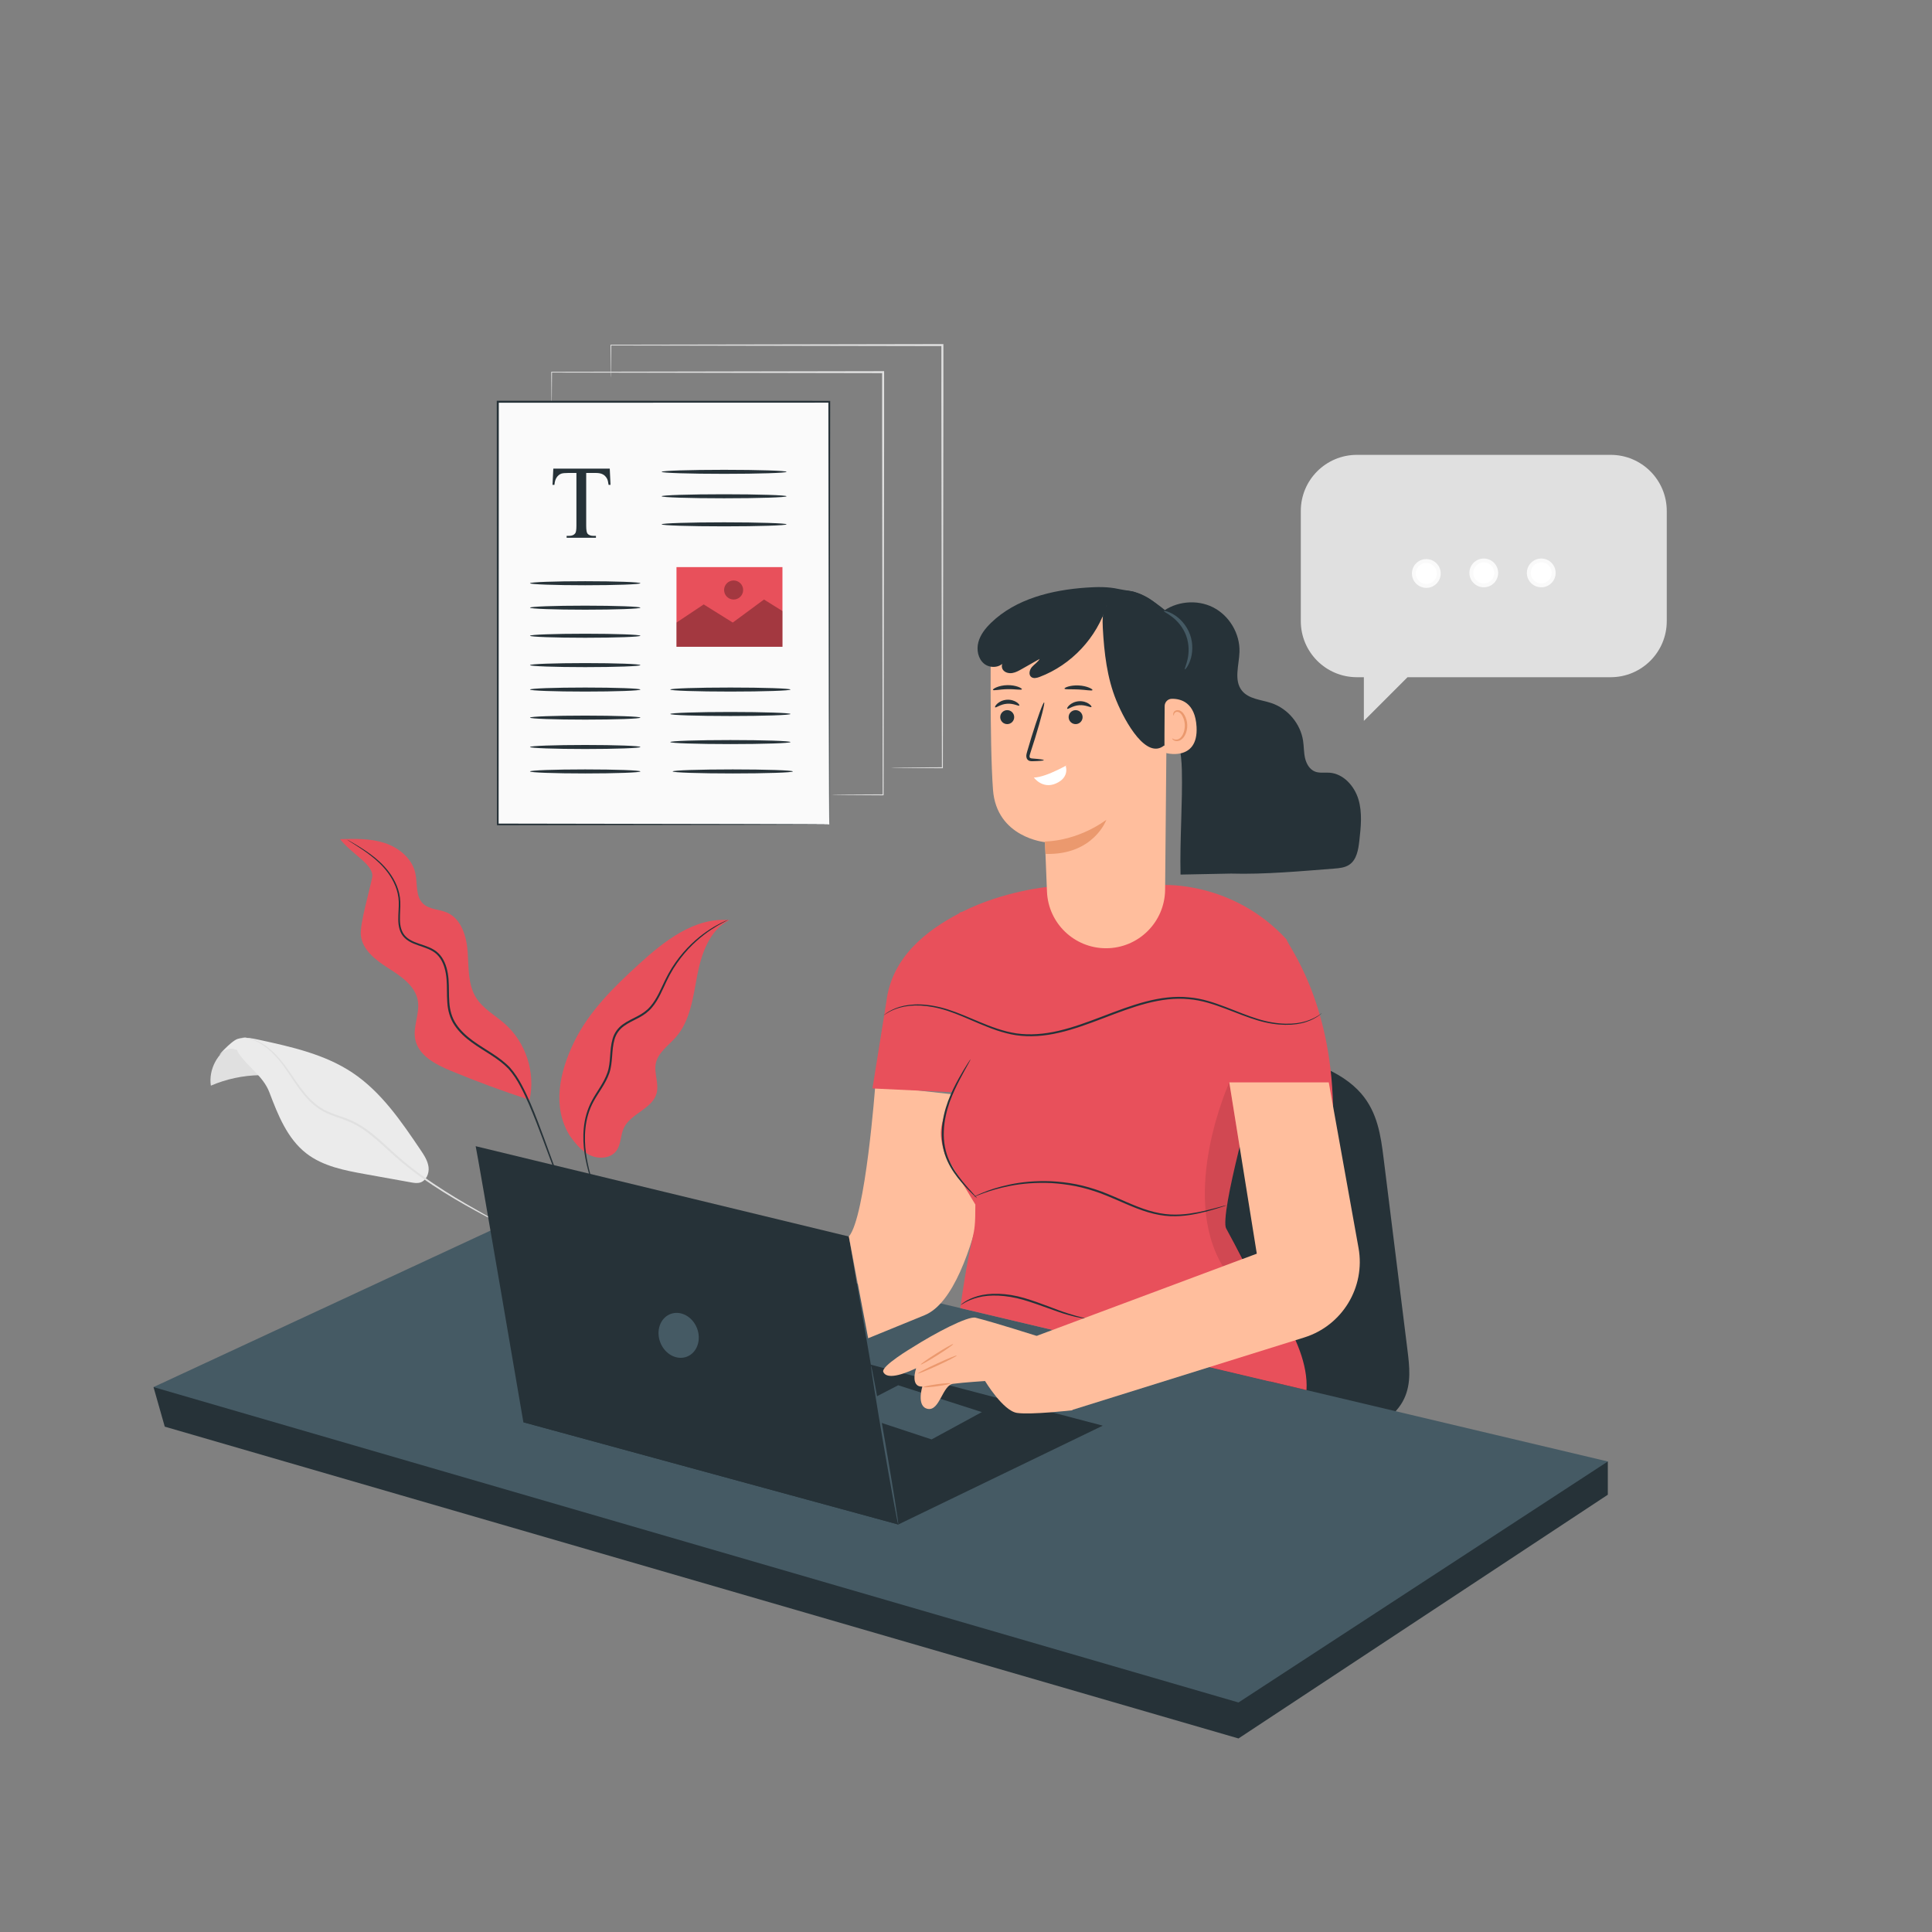 <?xml version="1.0" encoding="utf-8"?>
<!-- Generator: Adobe Illustrator 27.5.0, SVG Export Plug-In . SVG Version: 6.00 Build 0)  -->
<svg version="1.1" xmlns="http://www.w3.org/2000/svg" xmlns:xlink="http://www.w3.org/1999/xlink" x="0px" y="0px"
	 viewBox="0 0 500 500" style="enable-background:new 0 0 500 500;" xml:space="preserve">
<rect x="0" y="0" width="500" height="500" fill="#808080" stroke="none"/>
<g id="Background_Complete">
	<g>
		<g>
			<g>
				<path style="fill:#E0E0E0;" d="M60.118,270.517c-3.817,1.812-6.185,6.272-5.547,10.449c3.992-1.717,8.322-2.644,12.668-2.712"/>
			</g>
			<g>
				<path style="fill:#EBEBEB;" d="M57.36,272.527c-2.032,1.901,2.349-3.096,4.136-3.659c1.787-0.563,3.717-0.168,5.547,0.23
					c8.397,1.826,17.016,3.743,24.164,8.512c7.436,4.961,12.623,12.565,17.62,19.976c0.926,1.374,1.879,2.817,2.082,4.461
					c0.202,1.645-0.607,3.542-2.2,4.002c-0.776,0.224-1.605,0.082-2.399-0.061c-3.918-0.705-7.836-1.41-11.754-2.116
					c-5.358-0.964-10.945-2.027-15.252-5.357c-4.94-3.819-7.372-9.964-9.584-15.804c-1.694-4.473-6.051-6.811-8.486-10.928
					C61.234,271.784,59.508,270.517,57.36,272.527z"/>
			</g>
			<g>
				<g>
					<path style="fill:#E0E0E0;" d="M131.556,317.759c-0.008,0.016-0.283-0.111-0.797-0.366c-0.552-0.282-1.298-0.663-2.237-1.142
						c-1.935-1.007-4.731-2.473-8.13-4.393c-3.392-1.928-7.392-4.315-11.59-7.333c-2.097-1.509-4.24-3.181-6.352-5.042
						c-2.112-1.859-4.177-3.905-6.492-5.744c-1.158-0.917-2.352-1.76-3.599-2.464c-1.247-0.707-2.549-1.244-3.871-1.704
						c-1.317-0.468-2.637-0.9-3.882-1.47c-1.249-0.562-2.39-1.308-3.39-2.148c-2.002-1.698-3.469-3.717-4.777-5.599
						c-1.302-1.894-2.442-3.699-3.629-5.231c-2.356-3.085-4.928-5.031-6.94-5.826c-2.014-0.821-3.272-0.722-3.257-0.802
						c0.001-0.018,0.302-0.012,0.879,0.018c0.568,0.08,1.427,0.187,2.453,0.596c2.075,0.75,4.735,2.695,7.155,5.786
						c1.222,1.538,2.383,3.338,3.694,5.212c1.316,1.862,2.78,3.84,4.731,5.478c0.977,0.812,2.072,1.521,3.287,2.063
						c1.213,0.551,2.519,0.975,3.846,1.442c1.328,0.458,2.678,1.01,3.955,1.733c1.278,0.72,2.494,1.578,3.668,2.508
						c2.346,1.864,4.412,3.919,6.507,5.77c2.093,1.854,4.216,3.523,6.295,5.036c4.162,3.024,8.13,5.437,11.492,7.402
						c3.369,1.957,6.137,3.472,8.042,4.534c0.92,0.515,1.65,0.925,2.191,1.228C131.307,317.586,131.565,317.743,131.556,317.759z"/>
				</g>
			</g>
		</g>
	</g>
	<g>
		<g>
			<path style="fill:#E0E0E0;" d="M215.208,205.702c0,0,0.292-0.022,0.866-0.033c0.594-0.007,1.445-0.018,2.555-0.032
				c2.274-0.014,5.605-0.033,9.924-0.059l-0.123,0.123c-0.026-17.946-0.078-53.839-0.137-95.132
				c0.001-4.847,0.001-9.62,0.002-14.255l0.258,0.258c-38.806-0.071-71.094-0.13-85.793-0.157l0.101-0.101
				c-0.021,2.706-0.037,4.811-0.049,6.262c-0.011,0.699-0.02,1.239-0.026,1.625c-0.009,0.366-0.027,0.553-0.027,0.553
				s-0.018-0.187-0.026-0.553c-0.006-0.386-0.015-0.926-0.026-1.625c-0.011-1.45-0.028-3.555-0.049-6.262l-0.001-0.101l0.102,0
				c14.698-0.027,46.986-0.086,85.793-0.158l0.258,0v0.259c0.001,4.636,0.001,9.408,0.002,14.255
				c-0.059,41.293-0.111,77.186-0.137,95.132l0,0.124l-0.123-0.001c-4.319-0.026-7.65-0.045-9.924-0.059
				c-1.11-0.014-1.961-0.024-2.555-0.032C215.5,205.724,215.208,205.702,215.208,205.702z"/>
		</g>
	</g>
	<g>
		<g>
			<path style="fill:#E0E0E0;" d="M230.545,198.697c0,0,0.292-0.022,0.866-0.033c0.594-0.007,1.445-0.018,2.555-0.032
				c2.274-0.013,5.605-0.033,9.924-0.059l-0.123,0.123c-0.026-17.946-0.077-53.839-0.137-95.132
				c0.001-4.847,0.001-9.619,0.002-14.255l0.258,0.258c-38.806-0.071-71.094-0.131-85.793-0.157l0.101-0.101
				c-0.021,2.706-0.037,4.811-0.049,6.262c-0.011,0.699-0.02,1.239-0.026,1.625c-0.009,0.366-0.026,0.553-0.026,0.553
				s-0.018-0.187-0.027-0.553c-0.006-0.385-0.015-0.926-0.026-1.625c-0.011-1.45-0.028-3.555-0.049-6.262l-0.001-0.101l0.102,0
				c14.698-0.027,46.986-0.086,85.793-0.157l0.258-0.001v0.259c0.001,4.636,0.001,9.408,0.002,14.255
				c-0.059,41.293-0.111,77.186-0.137,95.132l0,0.124l-0.123-0.001c-4.319-0.026-7.65-0.045-9.924-0.059
				c-1.11-0.014-1.961-0.024-2.555-0.032C230.837,198.719,230.545,198.697,230.545,198.697z"/>
		</g>
	</g>
	<g>
		<g>
			<path style="fill:#E0E0E0;" d="M416.843,117.717h-65.681c-8.016,0-14.514,6.498-14.514,14.514v28.516
				c0,8.016,6.498,14.514,14.514,14.514h1.805v11.302l11.302-11.302h52.574c8.016,0,14.514-6.498,14.514-14.514v-28.516
				C431.356,124.216,424.858,117.717,416.843,117.717z"/>
		</g>
		<g>
			<g>
				<circle style="fill:#FFFFFF;" cx="369.13" cy="148.416" r="3.223"/>
				<path style="fill:#FAFAFA;" d="M369.13,152.139c-2.053,0-3.724-1.67-3.724-3.723c0-2.053,1.671-3.723,3.724-3.723
					s3.723,1.67,3.723,3.723C372.853,150.469,371.183,152.139,369.13,152.139z M369.13,145.693c-1.502,0-2.724,1.222-2.724,2.723
					c0,1.501,1.222,2.723,2.724,2.723c1.501,0,2.723-1.222,2.723-2.723C371.853,146.914,370.632,145.693,369.13,145.693z"/>
			</g>
			<g>
				<circle style="fill:#FFFFFF;" cx="384.002" cy="148.271" r="3.223"/>
				<path style="fill:#FAFAFA;" d="M384.003,151.993c-2.053,0-3.724-1.67-3.724-3.723c0-2.053,1.671-3.723,3.724-3.723
					c2.053,0,3.723,1.67,3.723,3.723C387.725,150.324,386.055,151.993,384.003,151.993z M384.003,145.548
					c-1.502,0-2.724,1.222-2.724,2.723c0,1.501,1.222,2.723,2.724,2.723c1.501,0,2.723-1.221,2.723-2.723
					C386.725,146.769,385.504,145.548,384.003,145.548z"/>
			</g>
			<g>
				<circle style="fill:#FFFFFF;" cx="398.874" cy="148.271" r="3.223"/>
				<path style="fill:#FAFAFA;" d="M398.875,151.993c-2.053,0-3.724-1.67-3.724-3.723c0-2.053,1.671-3.723,3.724-3.723
					c2.053,0,3.723,1.67,3.723,3.723C402.597,150.324,400.927,151.993,398.875,151.993z M398.875,145.548
					c-1.502,0-2.724,1.222-2.724,2.723c0,1.501,1.222,2.723,2.724,2.723c1.501,0,2.723-1.221,2.723-2.723
					C401.597,146.769,400.376,145.548,398.875,145.548z"/>
			</g>
		</g>
	</g>
</g>
<g id="Background_Simple" style="display:none;">
	<path style="display:inline;fill:#F5F5F5;" d="M411.582,138.844c2.279,3.709,4.312,7.566,6.031,11.565
		c21.069,49.018,12.405,108.716-17.638,153.092c-31.533,46.576-83.993,76.731-139.157,87.712
		c-39.378,7.838-81.74,6.242-117.721-11.576c-35.98-17.819-64.272-53.667-66.429-93.76c-0.815-15.143,2.397-31.224,12.503-42.531
		c16.136-18.055,43.683-18.691,67.887-17.946s51.732,0.18,67.948-17.804c12.459-13.819,14.294-33.863,20.859-51.273
		c11.164-29.602,38.096-52.715,69.049-59.258c10.375-2.193,21.091-2.501,31.589-1.091C373.52,99.602,397.31,115.62,411.582,138.844
		L411.582,138.844z"/>
</g>
<g id="Plants">
	<g>
		<path style="fill:#E8505B;" d="M88.012,217.176c3.306,4.16,8.912,6.632,8.297,9.935c-0.547,2.94-3.168,11.833-2.929,14.814
			c0.311,3.876,3.873,6.571,7.154,8.658c3.281,2.087,6.928,4.546,7.596,8.377c0.578,3.313-1.317,6.703-0.673,10.003
			c0.816,4.178,5.21,6.496,9.142,8.128c6.715,2.787,13.54,5.306,20.455,7.551c1.571-7.039-0.953-14.842-6.348-19.628
			c-2.535-2.248-5.689-3.926-7.488-6.797c-2.147-3.426-1.898-7.755-2.179-11.788c-0.281-4.033-1.605-8.597-5.303-10.231
			c-2.06-0.91-4.64-0.783-6.259-2.348c-1.996-1.929-1.392-5.197-1.995-7.906c-0.843-3.785-4.255-6.574-7.94-7.779
			C95.854,216.96,91.887,217.062,88.012,217.176"/>
	</g>
	<g>
		<path style="fill:#E8505B;" d="M147.451,293.922c-4.603-7.463-2.681-16.445,1.162-24.326c3.843-7.881,10.264-14.169,16.741-20.078
			c6.597-6.019,14.467-12.196,23.36-11.379c-5.102,2.573-7.2,8.695-8.274,14.308s-1.771,11.689-5.537,15.986
			c-1.895,2.162-4.585,3.929-5.173,6.743c-0.532,2.546,0.872,5.235,0.2,7.748c-1.091,4.077-6.756,5.23-8.514,9.067
			c-0.85,1.855-0.667,4.137-1.861,5.792c-1.513,2.097-4.732,2.278-7.035,1.101c-2.303-1.177-3.905-3.348-5.42-5.444"/>
	</g>
	<g>
		<g>
			<path style="fill:#263238;" d="M149.159,314.99c0,0-0.989-1.386-2.322-4.147c-1.338-2.758-2.969-6.881-4.873-12.007
				c-0.959-2.561-1.984-5.374-3.156-8.364c-1.18-2.983-2.457-6.177-4.153-9.347c-0.835-1.591-1.84-3.14-3.07-4.527
				c-1.295-1.343-2.851-2.477-4.491-3.544c-1.639-1.073-3.374-2.083-5.028-3.296c-1.647-1.208-3.233-2.622-4.42-4.4
				c-1.211-1.772-1.761-3.903-1.885-5.945c-0.155-2.049-0.034-4.059-0.194-5.995c-0.162-1.925-0.605-3.832-1.623-5.364
				c-0.516-0.753-1.16-1.404-1.932-1.858c-0.766-0.466-1.61-0.792-2.457-1.088c-1.678-0.587-3.483-1.076-4.796-2.34
				c-1.336-1.266-1.675-3.128-1.687-4.723c-0.022-1.63,0.174-3.175,0.125-4.647c-0.037-1.469-0.382-2.856-0.879-4.108
				c-1.019-2.509-2.609-4.455-4.153-5.947c-1.559-1.496-3.087-2.581-4.343-3.443c-1.265-0.854-2.274-1.479-2.953-1.91
				c-0.319-0.204-0.574-0.367-0.771-0.494c-0.173-0.113-0.258-0.175-0.254-0.183c0.005-0.008,0.1,0.039,0.281,0.137
				c0.205,0.115,0.468,0.263,0.798,0.449c0.698,0.402,1.724,1,3.011,1.831c1.279,0.839,2.834,1.906,4.432,3.401
				c1.583,1.492,3.224,3.452,4.294,6.019c0.521,1.28,0.891,2.713,0.939,4.233c0.061,1.514-0.127,3.066-0.094,4.652
				c0.023,1.563,0.357,3.263,1.575,4.404c1.197,1.149,2.929,1.632,4.634,2.215c0.858,0.297,1.735,0.629,2.555,1.124
				c0.829,0.484,1.536,1.193,2.089,1.997c1.094,1.64,1.548,3.625,1.719,5.599c0.166,1.989,0.047,3.993,0.203,5.998
				c0.127,2.003,0.648,4,1.803,5.697c1.135,1.702,2.673,3.082,4.292,4.27c1.622,1.193,3.351,2.204,5.001,3.287
				c1.651,1.078,3.239,2.237,4.571,3.626c1.28,1.448,2.294,3.033,3.133,4.644c1.704,3.213,2.967,6.421,4.133,9.419
				c1.157,3.003,2.163,5.825,3.099,8.393c1.859,5.14,3.435,9.274,4.712,12.048c0.656,1.377,1.158,2.453,1.568,3.144
				c0.18,0.333,0.324,0.598,0.436,0.805C149.121,314.889,149.167,314.985,149.159,314.99z"/>
		</g>
	</g>
	<g>
		<g>
			<path style="fill:#263238;" d="M188.501,238.035c0.007,0.016-0.265,0.163-0.788,0.426c-0.525,0.259-1.289,0.663-2.241,1.234
				c-1.902,1.132-4.576,2.976-7.288,5.872c-1.351,1.447-2.7,3.157-3.929,5.133c-0.599,0.997-1.186,2.046-1.715,3.169
				c-0.534,1.122-1.048,2.3-1.645,3.485c-0.599,1.181-1.29,2.374-2.211,3.445c-0.91,1.082-2.118,1.943-3.398,2.607
				c-1.271,0.685-2.612,1.264-3.778,2.114c-1.173,0.834-2.063,2.035-2.464,3.463c-0.837,2.848-0.383,5.941-1.353,8.752
				c-0.973,2.789-2.796,4.959-4.032,7.244c-1.26,2.277-1.904,4.713-2.144,7.017c-0.246,2.309-0.13,4.488,0.133,6.448
				c0.558,3.927,1.578,7.003,2.229,9.125c0.328,1.027,0.588,1.841,0.781,2.442c0.176,0.559,0.261,0.856,0.244,0.862
				c-0.008,0.003-0.042-0.067-0.1-0.206c-0.066-0.169-0.146-0.373-0.243-0.622c-0.208-0.549-0.507-1.36-0.874-2.413
				c-0.711-2.107-1.79-5.173-2.402-9.138c-0.29-1.98-0.43-4.189-0.198-6.545c0.226-2.348,0.869-4.855,2.153-7.202
				c1.257-2.34,3.052-4.51,3.969-7.178c0.928-2.664,0.47-5.724,1.339-8.742c0.417-1.512,1.413-2.855,2.656-3.728
				c1.234-0.895,2.595-1.475,3.843-2.146c1.262-0.654,2.386-1.452,3.263-2.483c0.884-1.02,1.563-2.176,2.159-3.337
				c0.593-1.165,1.114-2.337,1.659-3.465c0.542-1.131,1.146-2.194,1.761-3.199c1.262-1.992,2.645-3.71,4.028-5.157
				c2.777-2.896,5.51-4.709,7.454-5.794c0.974-0.547,1.757-0.924,2.297-1.153C188.208,238.133,188.494,238.018,188.501,238.035z"/>
		</g>
	</g>
</g>
<g id="Character">
	<g>
		<path style="fill:#263238;" d="M300.397,273.193c9.384-0.812,18.916-1.622,28.24-0.498c9.323,1.124,18.577,4.462,23.629,10.302
			c4.255,4.918,5.086,10.96,5.808,16.755c2.06,16.548,4.119,33.096,6.178,49.644c0.525,4.217,1.027,8.584-0.859,12.587
			c-4.12,8.748-19.294,12.877-31.381,10.145c-12.087-2.732-20.839-10.758-25.15-19.457c-4.311-8.699-4.861-18.116-5.366-27.361
			c-0.917-16.767-1.833-33.534-2.75-50.301c0.408-0.265,0.815-0.53,1.223-0.795"/>
	</g>
	<g>
		<g>
			<polygon style="fill:#263238;" points="39.727,358.976 42.64,369.215 320.521,449.912 416.104,386.833 416.104,378.23 			"/>
		</g>
		<g>
			<polygon style="fill:#455A64;" points="139.412,312.681 416.104,378.23 320.521,440.601 39.727,358.976 			"/>
		</g>
	</g>
	<g>
		<g>
			<g>
				<polygon style="fill:#263238;" points="285.395,368.961 232.474,394.54 135.451,368.079 183.08,342.06 				"/>
			</g>
			<g>
				<polygon style="fill:#455A64;" points="227.042,367.879 241.093,372.52 254.1,365.447 232.45,358.502 219.806,365.055 				"/>
			</g>
			<g>
				<path style="fill:#263238;" d="M123.103,296.635c0.441,1.764,12.348,71.444,12.348,71.444l97.023,26.461l-12.789-74.531
					L123.103,296.635z"/>
			</g>
			<g>
				<g>
					<path style="fill:#455A64;" d="M225.413,353.39c0.142-0.024,1.838,9.168,3.787,20.53c1.95,11.365,3.416,20.596,3.274,20.62
						s-1.837-9.166-3.787-20.532C226.737,362.647,225.271,353.415,225.413,353.39z"/>
				</g>
			</g>
		</g>
		<g>
			<path style="fill:#455A64;" d="M180.386,343.747c1.18,3.048,0.011,6.342-2.613,7.358c-2.624,1.016-5.707-0.63-6.888-3.678
				c-1.181-3.048-0.011-6.342,2.613-7.358C176.122,339.053,179.205,340.7,180.386,343.747z"/>
		</g>
	</g>
	<g>
		<g>
			<g>
				<g>
					<path style="fill:#FFBE9D;" d="M219.684,320.009c4.318-4.986,6.83-39.041,6.83-39.041l32.022,3.604l0,0
						c0,0-4.603,49.813-19.231,55.789c-14.628,5.977-14.628,5.977-14.628,5.977"/>
				</g>
			</g>
		</g>
		<g>
			<g>
				<path style="fill:#E8505B;" d="M324.807,330.674c0,0,14.166,15.863,13.312,29.081l-25.128-5.953l9.686-23.128"/>
			</g>
			<g>
				<g>
					<g>
						<g>
							<g>
								<path style="fill:#E8505B;" d="M344.987,286.255c-0.613-27.785-11.595-41.385-12.046-43.15
									c-13.924-15.138-31.964-14.059-31.964-14.059l-29.83,0.484c0,0-11.361,1.033-22.091,6.425l-0.736,0.214l0.006,0.154
									c-8.432,4.408-17.495,11.27-18.928,22.84l-3.604,22.526l20.736,0.988l0,0c-2.109,7.542-4.439,8.511-2.012,15.957
									l7.903,13.105c0,10.456-0.704,4.127-3.913,26.788l80.126,18.982c4.646-4.579,1.109-16.984-11.295-39.569
									c-1.854-3.375,7.758-37.375,7.758-37.375l17.932,6.28"/>
							</g>
						</g>
						<g>
							<g>
								<path style="fill:#E8505B;" d="M329.744,374.367"/>
							</g>
						</g>
					</g>
				</g>
				<g>
					<g>
						<path style="fill:#263238;" d="M251.198,274.114c0.031,0.018-0.229,0.521-0.722,1.416c-0.491,0.896-1.218,2.181-2.063,3.795
							c-1.646,3.204-3.935,7.858-4.155,13.409c-0.12,2.753,0.403,5.376,1.376,7.548c0.966,2.183,2.261,3.938,3.391,5.355
							c1.142,1.415,2.146,2.498,2.826,3.259c0.684,0.758,1.056,1.185,1.029,1.211c-0.025,0.024-0.445-0.354-1.175-1.07
							c-0.727-0.719-1.775-1.766-2.964-3.164c-1.177-1.4-2.527-3.159-3.545-5.393c-1.026-2.224-1.582-4.943-1.458-7.763
							c0.096-2.825,0.777-5.456,1.615-7.734c0.851-2.28,1.85-4.23,2.736-5.83c0.891-1.6,1.668-2.859,2.213-3.724
							C250.848,274.563,251.167,274.096,251.198,274.114z"/>
					</g>
				</g>
				<g>
					<g>
						<path style="fill:#263238;" d="M342.092,262.217c0.006,0.007-0.072,0.076-0.229,0.203c-0.16,0.124-0.388,0.323-0.713,0.549
							c-0.657,0.437-1.673,1.043-3.111,1.509c-2.855,0.976-7.405,1.15-12.572-0.408c-2.582-0.761-5.304-1.879-8.242-2.992
							c-2.935-1.09-6.129-2.233-9.634-2.493c-3.492-0.343-7.204,0.129-10.904,1.106c-3.711,0.969-7.429,2.407-11.245,3.861
							c-3.817,1.453-7.579,2.847-11.359,3.716c-3.769,0.883-7.569,1.167-11.115,0.647c-3.543-0.552-6.716-1.818-9.613-3.038
							c-2.899-1.233-5.571-2.44-8.104-3.267c-2.53-0.832-4.918-1.261-7.027-1.37c-2.111-0.094-3.935,0.141-5.365,0.541
							c-2.876,0.833-4.118,2.059-4.161,1.971c-0.006-0.007,0.074-0.074,0.234-0.197c0.162-0.121,0.398-0.31,0.726-0.532
							c0.671-0.415,1.696-1.003,3.145-1.437c1.443-0.436,3.292-0.705,5.433-0.638c2.14,0.083,4.563,0.491,7.128,1.311
							c2.568,0.813,5.259,2.007,8.158,3.219c2.897,1.201,6.044,2.435,9.517,2.962c3.477,0.496,7.205,0.21,10.93-0.669
							c3.734-0.865,7.474-2.254,11.289-3.706c3.814-1.452,7.551-2.895,11.302-3.867c3.738-0.98,7.516-1.453,11.077-1.09
							c3.577,0.281,6.805,1.457,9.742,2.567c2.941,1.134,5.644,2.267,8.194,3.043c5.097,1.585,9.575,1.469,12.405,0.568
							C340.837,263.392,342.047,262.129,342.092,262.217z"/>
					</g>
				</g>
				<g>
					<g>
						<path style="fill:#263238;" d="M317.493,311.9c0.005,0.017-0.217,0.102-0.645,0.247c-0.481,0.154-1.106,0.354-1.882,0.603
							c-1.642,0.493-4.03,1.218-7.079,1.695c-1.523,0.236-3.218,0.368-5.038,0.295c-1.821-0.077-3.75-0.433-5.709-1.006
							c-3.931-1.149-7.912-3.237-12.261-4.89c-2.184-0.8-4.369-1.434-6.52-1.87c-2.153-0.421-4.258-0.669-6.271-0.793
							c-4.03-0.187-7.675,0.136-10.669,0.729c-2.997,0.585-5.369,1.322-6.969,1.924c-0.813,0.269-1.415,0.555-1.841,0.705
							c-0.421,0.162-0.646,0.24-0.654,0.224c-0.008-0.016,0.203-0.126,0.611-0.32c0.413-0.182,1.004-0.499,1.81-0.798
							c1.585-0.663,3.956-1.46,6.97-2.096c3.011-0.645,6.689-1.01,10.765-0.847c2.036,0.112,4.166,0.352,6.347,0.771
							c2.177,0.435,4.393,1.073,6.603,1.883c4.395,1.672,8.351,3.762,12.216,4.918c1.927,0.576,3.81,0.939,5.593,1.034
							c1.783,0.089,3.455-0.018,4.964-0.229c3.022-0.425,5.419-1.092,7.075-1.525c0.788-0.21,1.421-0.379,1.908-0.509
							C317.255,311.933,317.488,311.882,317.493,311.9z"/>
					</g>
				</g>
				<g>
					<g>
						<path style="fill:#263238;" d="M281.164,341.245c-0.005,0.031-0.482-0.004-1.334-0.143c-0.853-0.137-2.075-0.411-3.558-0.843
							c-2.981-0.822-6.903-2.52-11.378-3.843c-4.477-1.306-8.805-1.42-11.75-0.64c-2.971,0.741-4.457,2.056-4.518,1.941
							c-0.011-0.014,0.077-0.096,0.255-0.238c0.184-0.133,0.433-0.366,0.809-0.583c0.721-0.482,1.862-1.047,3.361-1.476
							c2.997-0.893,7.442-0.832,11.987,0.496c4.532,1.342,8.413,3.088,11.344,3.992c1.458,0.473,2.655,0.799,3.49,0.996
							C280.705,341.103,281.171,341.205,281.164,341.245z"/>
					</g>
				</g>
			</g>
			<g style="opacity:0.1;">
				<path d="M318.144,280.124c0,0-13.06,28.785-1.672,47.608l5.338-1.993l-4.47-7.799c0,0-0.483-1.536-0.148-3.616
					c0.659-4.102,1.929-10.788,3.627-17.537L318.144,280.124z"/>
			</g>
		</g>
		<g>
			<g>
				<path style="fill:#263238;" d="M296.341,176.204c6.436,5.614,9.309,14.458,9.52,22.996c0.211,8.538-0.545,18.227-0.34,27.14
					l13.056-0.257c8.635,0.257,18.412-0.649,26.674-1.289c1.373-0.106,2.814-0.239,3.953-1.012c1.9-1.289,2.326-3.861,2.585-6.142
					c0.407-3.591,0.806-7.298-0.228-10.761c-1.034-3.463-3.887-6.649-7.491-6.905c-1.27-0.09-2.604,0.172-3.784-0.305
					c-1.387-0.561-2.21-2.027-2.543-3.486c-0.333-1.459-0.283-2.977-0.505-4.456c-0.662-4.412-3.941-8.329-8.167-9.757
					c-2.677-0.904-5.909-1.029-7.669-3.24c-2.14-2.688-0.737-6.576-0.624-10.01c0.155-4.723-2.63-9.418-6.848-11.547
					c-4.218-2.129-9.65-1.58-13.357,1.349"/>
			</g>
			<g>
				<g>
					<g>
						<g>
							<g>
								<g>
									<path style="fill:#FFBE9D;" d="M286.236,245.407L286.236,245.407c-8.193,0-14.932-6.457-15.279-14.642
										c-0.279-6.575-0.51-12.815-0.51-12.815s-12.542-1.165-13.462-13.576c-0.92-12.412-0.526-41.066-0.526-41.066l0,0
										c13.997-7.067,30.723-6.005,43.713,2.776l1.928,1.303l-0.571,62.866C301.452,238.644,294.628,245.407,286.236,245.407z"/>
								</g>
							</g>
						</g>
						<g>
							<g>
								<g>
									<g>
										<path style="fill:#263238;" d="M261.959,186.854c0.697-0.715,0.682-1.859-0.033-2.556
											c-0.715-0.697-1.859-0.682-2.556,0.033c-0.697,0.715-0.682,1.859,0.033,2.556
											C260.118,187.584,261.263,187.569,261.959,186.854z"/>
									</g>
								</g>
							</g>
							<g>
								<g>
									<g>
										<g>
											<path style="fill:#263238;" d="M257.539,183.052c0.208,0.203,1.37-0.811,3.079-0.924
												c1.709-0.139,3.007,0.694,3.182,0.462c0.086-0.103-0.131-0.479-0.699-0.858c-0.557-0.377-1.494-0.715-2.56-0.636
												c-1.065,0.078-1.942,0.551-2.438,1.005C257.599,182.559,257.439,182.963,257.539,183.052z"/>
										</g>
									</g>
								</g>
							</g>
						</g>
						<g>
							<g>
								<g>
									<g>
										<path style="fill:#263238;" d="M277.33,184.115c-0.816,0.574-1.013,1.701-0.438,2.518
											c0.574,0.816,1.702,1.013,2.518,0.439c0.816-0.574,1.013-1.701,0.439-2.518
											C279.274,183.737,278.147,183.541,277.33,184.115z"/>
									</g>
								</g>
							</g>
							<g>
								<g>
									<g>
										<g>
											<path style="fill:#263238;" d="M276.203,183.434c0.208,0.203,1.37-0.811,3.079-0.924
												c1.709-0.139,3.007,0.694,3.182,0.462c0.087-0.103-0.131-0.479-0.699-0.858c-0.557-0.377-1.494-0.715-2.56-0.636
												c-1.065,0.079-1.942,0.551-2.438,1.005C276.263,182.941,276.103,183.345,276.203,183.434z"/>
										</g>
									</g>
								</g>
							</g>
						</g>
						<g>
							<g>
								<g>
									<g>
										<path style="fill:#263238;" d="M270.133,196.725c0.003-0.135-1.068-0.283-2.803-0.415
											c-0.451-0.021-0.808-0.101-0.855-0.339c-0.097-0.266,0.047-0.754,0.241-1.301c0.371-1.158,0.745-2.331,1.138-3.56
											c1.563-5.068,2.622-9.239,2.365-9.318c-0.257-0.079-1.733,3.963-3.296,9.031c-0.368,1.236-0.718,2.416-1.065,3.582
											c-0.132,0.528-0.406,1.151-0.13,1.875c0.146,0.362,0.515,0.608,0.815,0.667c0.302,0.072,0.555,0.056,0.77,0.053
											C269.053,196.954,270.13,196.859,270.133,196.725z"/>
									</g>
								</g>
							</g>
						</g>
						<g>
							<g>
								<g>
									<path style="fill:#FFFFFF;" d="M275.808,198.272c1.717-1.172-4.747,2.91-8.239,2.955c0,0,2.195,3.069,5.695,1.538
										C276.897,201.174,275.808,198.272,275.808,198.272z"/>
								</g>
							</g>
						</g>
						<g>
							<g>
								<g>
									<path style="fill:#EB996E;" d="M270.415,217.772c0,0,7.889,0.154,15.909-5.601c0,0-3.276,9.175-15.739,8.821
										L270.415,217.772z"/>
								</g>
							</g>
						</g>
					</g>
				</g>
				<g>
					<g>
						<path style="fill:#263238;" d="M301.253,192.946c-4.497,3.619-9.93-5.746-12.34-11.621
							c-2.411-5.875-3.157-12.369-3.507-18.774c-0.115-2.098-0.133-4.4,1.086-6.05c1.287-1.743,1.732,0.275,3.265-1.241
							c2.65-2.619,0.131-2.63,2.779-2.309c4.531,0.549,14.406,8.4,15.235,13.149c0.829,4.749,0.159,9.634-0.513,14.411
							c-0.307,2.182-0.614,4.364-0.921,6.546c-0.217,1.542-0.456,3.146-1.293,4.423
							C304.207,192.758,302.581,193.589,301.253,192.946"/>
					</g>
				</g>
				<g>
					<g>
						<g>
							<g>
								<path style="fill:#FFBE9D;" d="M301.411,182.734c0.007-1.003,0.79-1.852,1.793-1.88c2.317-0.064,6.108,0.856,6.465,7.252
									c0.509,9.137-8.28,6.857-8.31,6.596C301.334,194.499,301.387,186.285,301.411,182.734z"/>
							</g>
						</g>
					</g>
					<g>
						<g>
							<g>
								<g>
									<path style="fill:#EB996E;" d="M303.371,191.112c0.039-0.032,0.165,0.103,0.441,0.211c0.269,0.105,0.725,0.163,1.191-0.042
										c0.945-0.408,1.673-1.986,1.625-3.635c-0.023-0.833-0.241-1.615-0.572-2.254c-0.316-0.653-0.774-1.096-1.265-1.155
										c-0.49-0.085-0.818,0.225-0.915,0.489c-0.108,0.263-0.04,0.442-0.088,0.46c-0.024,0.024-0.205-0.142-0.152-0.524
										c0.028-0.183,0.123-0.405,0.328-0.592c0.209-0.191,0.527-0.299,0.867-0.282c0.707,0.01,1.378,0.623,1.741,1.324
										c0.403,0.703,0.668,1.581,0.694,2.516c0.044,1.844-0.803,3.62-2.102,4.075c-0.634,0.203-1.18,0.039-1.469-0.161
										C303.4,191.332,303.34,191.13,303.371,191.112z"/>
								</g>
							</g>
						</g>
					</g>
				</g>
				<g>
					<g>
						<path style="fill:#263238;" d="M286.437,156.61c-2.553,8.407-9.171,15.477-17.391,18.579
							c-0.704,0.266-1.563,0.483-2.155,0.019c-0.762-0.598-0.467-1.856,0.169-2.586c0.636-0.731,1.532-1.244,1.999-2.092
							c-1.55,0.878-3.1,1.756-4.65,2.633c-0.76,0.43-1.54,0.868-2.402,1.01c-0.862,0.142-1.837-0.07-2.385-0.75
							c-0.548-0.68-0.452-1.861,0.319-2.272c-1.049,1.719-3.746,1.882-5.289,0.588c-1.543-1.294-1.969-3.588-1.454-5.535
							c0.514-1.947,1.818-3.592,3.261-4.996c6.435-6.258,15.776-8.525,24.731-9.141c2.763-0.19,5.568-0.245,8.271,0.36
							c2.703,0.604,6.879,0.383,11.748,5.717"/>
					</g>
				</g>
			</g>
			<g>
				<g>
					<path style="fill:#263238;" d="M264.462,178.382c-0.099,0.284-1.735-0.077-3.746-0.023c-2.012,0.028-3.632,0.456-3.742,0.176
						c-0.121-0.246,1.488-1.179,3.721-1.218C262.926,177.264,264.573,178.131,264.462,178.382z"/>
				</g>
			</g>
			<g>
				<g>
					<path style="fill:#263238;" d="M282.728,178.588c-0.102,0.281-1.677-0.064-3.618-0.154c-1.942-0.11-3.544,0.071-3.616-0.219
						c-0.081-0.264,1.547-0.937,3.669-0.821C281.285,177.497,282.835,178.333,282.728,178.588z"/>
				</g>
			</g>
			<g>
				<g>
					<path style="fill:#455A64;" d="M306.637,173.228c-0.144-0.083,0.347-0.993,0.696-2.559c0.358-1.547,0.483-3.822-0.331-6.091
						c-0.819-2.268-2.365-3.942-3.627-4.906c-1.267-0.984-2.224-1.373-2.167-1.528c0.031-0.115,1.108,0.027,2.585,0.923
						c1.461,0.871,3.275,2.631,4.188,5.16c0.906,2.53,0.63,5.042,0.059,6.644C307.474,172.501,306.735,173.297,306.637,173.228z"/>
				</g>
			</g>
		</g>
		<g>
			<g>
				<path style="fill:#FFBE9D;" d="M318.144,280.124l7.114,44.327l-57.324,21.406l9.273,19.123l60.333-18.845
					c9.852-3.077,15.873-13.007,14.047-23.166l-7.702-42.844H318.144z"/>
			</g>
			<g>
				<g>
					<path style="fill:#FFBE9D;" d="M268.28,345.728c0,0-10.671-3.401-15.787-4.706c-1.994-0.508-10.534,3.996-16.431,7.741
						c0,0-8.123,4.816-7.466,6.3c0.723,1.633,3.719,1.298,8.495-0.948c0,0-1.666,4.839,1.605,4.735c0,0-1.623,5.23,1.443,5.771
						c3.066,0.541,3.787-6.132,6.493-6.493c2.705-0.361,8.296-0.721,8.296-0.721s4.656,7.711,8.263,8.252
						c3.607,0.541,14.358-0.68,14.358-0.68L268.28,345.728z"/>
				</g>
				<g>
					<g>
						<path style="fill:#EB996E;" d="M246.683,347.847c0.077,0.122-1.737,1.404-4.051,2.863c-2.315,1.46-4.253,2.544-4.33,2.423
							c-0.077-0.122,1.737-1.403,4.052-2.863C244.668,348.81,246.606,347.725,246.683,347.847z"/>
					</g>
				</g>
				<g>
					<g>
						<path style="fill:#EB996E;" d="M247.597,350.82c0.06,0.131-2.141,1.275-4.917,2.556c-2.776,1.282-5.075,2.214-5.135,2.084
							c-0.06-0.131,2.141-1.275,4.917-2.556C245.238,351.622,247.537,350.689,247.597,350.82z"/>
					</g>
				</g>
				<g>
					<g>
						<path style="fill:#EB996E;" d="M245.942,358.028c0.02,0.143-1.513,0.47-3.422,0.732c-1.91,0.262-3.473,0.358-3.492,0.216
							c-0.02-0.142,1.512-0.47,3.422-0.732C244.359,357.983,245.923,357.886,245.942,358.028z"/>
					</g>
				</g>
			</g>
		</g>
	</g>
</g>
<g id="Document">
	<g>
		<g>
			<g>
				<rect x="128.826" y="103.971" style="fill:#FAFAFA;" width="85.793" height="109.388"/>
			</g>
			<g>
				<g>
					<path style="fill:#263238;" d="M214.619,213.359c0,0-0.009-0.183-0.013-0.528c-0.003-0.356-0.008-0.866-0.014-1.534
						c-0.006-1.359-0.016-3.352-0.028-5.944c-0.014-5.198-0.035-12.786-0.062-22.403c-0.028-19.22-0.069-46.535-0.117-78.979
						l0.234,0.234c-25.595,0.008-54.849,0.017-85.783,0.027h-0.009l0.26-0.26c-0.017,40.546-0.032,78.199-0.045,109.387
						l-0.216-0.216c25.857,0.046,47.277,0.085,62.248,0.112c7.49,0.024,13.363,0.043,17.379,0.055
						c1.999,0.011,3.533,0.019,4.581,0.025C214.072,213.343,214.619,213.359,214.619,213.359s-0.516,0.016-1.539,0.024
						c-1.039,0.006-2.559,0.014-4.54,0.025c-4.004,0.013-9.861,0.032-17.33,0.056c-15.003,0.027-36.47,0.065-62.383,0.112l-0.216,0
						l0-0.216c-0.013-31.188-0.028-68.841-0.045-109.387l0-0.26h0.261h0.009c30.934,0.01,60.188,0.019,85.783,0.027l0.234,0l0,0.234
						c-0.048,32.506-0.088,59.874-0.117,79.131c-0.027,9.594-0.048,17.164-0.062,22.35c-0.012,2.571-0.021,4.549-0.028,5.898
						c-0.006,0.657-0.01,1.158-0.014,1.508C214.628,213.194,214.619,213.359,214.619,213.359z"/>
				</g>
			</g>
		</g>
		<g>
			<g>
				<path style="fill:#263238;" d="M203.562,122.108c0,0.288-7.239,0.521-16.166,0.521c-8.93,0-16.168-0.233-16.168-0.521
					c0-0.287,7.237-0.521,16.168-0.521C196.323,121.587,203.562,121.821,203.562,122.108z"/>
			</g>
		</g>
		<g>
			<g>
				<path style="fill:#263238;" d="M203.562,128.434c0,0.288-7.239,0.521-16.166,0.521c-8.93,0-16.168-0.233-16.168-0.521
					c0-0.288,7.237-0.521,16.168-0.521C196.323,127.914,203.562,128.147,203.562,128.434z"/>
			</g>
		</g>
		<g>
			<g>
				<path style="fill:#263238;" d="M203.562,135.698c0,0.288-7.239,0.521-16.166,0.521c-8.93,0-16.168-0.233-16.168-0.521
					c0-0.287,7.237-0.521,16.168-0.521C196.323,135.177,203.562,135.41,203.562,135.698z"/>
			</g>
		</g>
		<g>
			<g>
				<path style="fill:#263238;" d="M165.735,150.94c0,0.288-6.397,0.521-14.287,0.521c-7.893,0-14.288-0.233-14.288-0.521
					c0-0.288,6.396-0.521,14.288-0.521C159.337,150.419,165.735,150.653,165.735,150.94z"/>
			</g>
		</g>
		<g>
			<g>
				<path style="fill:#263238;" d="M165.735,157.266c0,0.288-6.397,0.521-14.287,0.521c-7.893,0-14.288-0.233-14.288-0.521
					c0-0.288,6.396-0.521,14.288-0.521C159.337,156.746,165.735,156.979,165.735,157.266z"/>
			</g>
		</g>
		<g>
			<g>
				<path style="fill:#263238;" d="M165.735,164.53c0,0.288-6.397,0.521-14.287,0.521c-7.893,0-14.288-0.233-14.288-0.521
					c0-0.288,6.396-0.521,14.288-0.521C159.337,164.009,165.735,164.242,165.735,164.53z"/>
			</g>
		</g>
		<g>
			<g>
				<path style="fill:#263238;" d="M165.735,172.13c0,0.288-6.397,0.521-14.287,0.521c-7.893,0-14.288-0.233-14.288-0.521
					c0-0.287,6.396-0.521,14.288-0.521C159.337,171.609,165.735,171.842,165.735,172.13z"/>
			</g>
		</g>
		<g>
			<g>
				<path style="fill:#263238;" d="M165.735,178.456c0,0.288-6.397,0.521-14.287,0.521c-7.893,0-14.288-0.233-14.288-0.521
					c0-0.288,6.396-0.521,14.288-0.521C159.337,177.935,165.735,178.169,165.735,178.456z"/>
			</g>
		</g>
		<g>
			<g>
				<path style="fill:#263238;" d="M165.735,185.719c0,0.288-6.397,0.521-14.287,0.521c-7.893,0-14.288-0.233-14.288-0.521
					c0-0.287,6.396-0.521,14.288-0.521C159.337,185.199,165.735,185.432,165.735,185.719z"/>
			</g>
		</g>
		<g>
			<g>
				<path style="fill:#263238;" d="M165.735,193.32c0,0.288-6.397,0.521-14.287,0.521c-7.893,0-14.288-0.233-14.288-0.521
					c0-0.287,6.396-0.521,14.288-0.521C159.337,192.799,165.735,193.032,165.735,193.32z"/>
			</g>
		</g>
		<g>
			<g>
				<path style="fill:#263238;" d="M165.735,199.646c0,0.288-6.397,0.521-14.287,0.521c-7.893,0-14.288-0.233-14.288-0.521
					c0-0.287,6.396-0.521,14.288-0.521C159.337,199.125,165.735,199.358,165.735,199.646z"/>
			</g>
		</g>
		<g>
			<g>
				<path style="fill:#263238;" d="M205.199,199.646c0,0.288-6.966,0.521-15.558,0.521c-8.594,0-15.559-0.233-15.559-0.521
					c0-0.287,6.965-0.521,15.559-0.521C198.233,199.125,205.199,199.358,205.199,199.646z"/>
			</g>
		</g>
		<g>
			<g>
				<path style="fill:#263238;" d="M204.581,178.456c0,0.288-6.966,0.521-15.558,0.521c-8.594,0-15.559-0.233-15.559-0.521
					c0-0.288,6.965-0.521,15.559-0.521C197.615,177.935,204.581,178.169,204.581,178.456z"/>
			</g>
		</g>
		<g>
			<g>
				<path style="fill:#263238;" d="M204.581,184.782c0,0.288-6.966,0.521-15.558,0.521c-8.594,0-15.559-0.233-15.559-0.521
					c0-0.288,6.965-0.521,15.559-0.521C197.615,184.262,204.581,184.495,204.581,184.782z"/>
			</g>
		</g>
		<g>
			<g>
				<path style="fill:#263238;" d="M204.581,192.046c0,0.288-6.966,0.521-15.558,0.521c-8.594,0-15.559-0.233-15.559-0.521
					c0-0.288,6.965-0.521,15.559-0.521C197.615,191.525,204.581,191.758,204.581,192.046z"/>
			</g>
		</g>
		<g>
			<rect x="175.075" y="146.766" style="fill:#E8505B;" width="27.422" height="20.621"/>
		</g>
		<g style="opacity:0.3;">
			<polygon points="175.075,161.119 182.116,156.425 189.641,161.119 197.719,155.156 202.497,158.137 202.497,167.387 
				175.075,167.387 			"/>
		</g>
		<g style="opacity:0.3;">
			<path d="M192.326,152.691c0,1.362-1.104,2.465-2.465,2.465c-1.362,0-2.465-1.104-2.465-2.465c0-1.361,1.104-2.465,2.465-2.465
				C191.222,150.225,192.326,151.329,192.326,152.691z"/>
		</g>
		<g>
			<path style="fill:#263238;" d="M157.805,121.282l0.198,4.195h-0.501c-0.097-0.739-0.229-1.267-0.396-1.583
				c-0.273-0.51-0.636-0.886-1.088-1.128c-0.453-0.242-1.049-0.363-1.788-0.363h-2.52v13.668c0,1.1,0.119,1.786,0.356,2.058
				c0.334,0.37,0.849,0.554,1.544,0.554h0.62v0.488h-7.586v-0.488h0.633c0.756,0,1.293-0.229,1.61-0.686
				c0.193-0.281,0.29-0.923,0.29-1.926v-13.668h-2.15c-0.835,0-1.429,0.062-1.781,0.185c-0.457,0.167-0.849,0.488-1.174,0.963
				c-0.326,0.475-0.519,1.117-0.581,1.926h-0.501l0.211-4.195H157.805z"/>
		</g>
	</g>
</g>
</svg>
